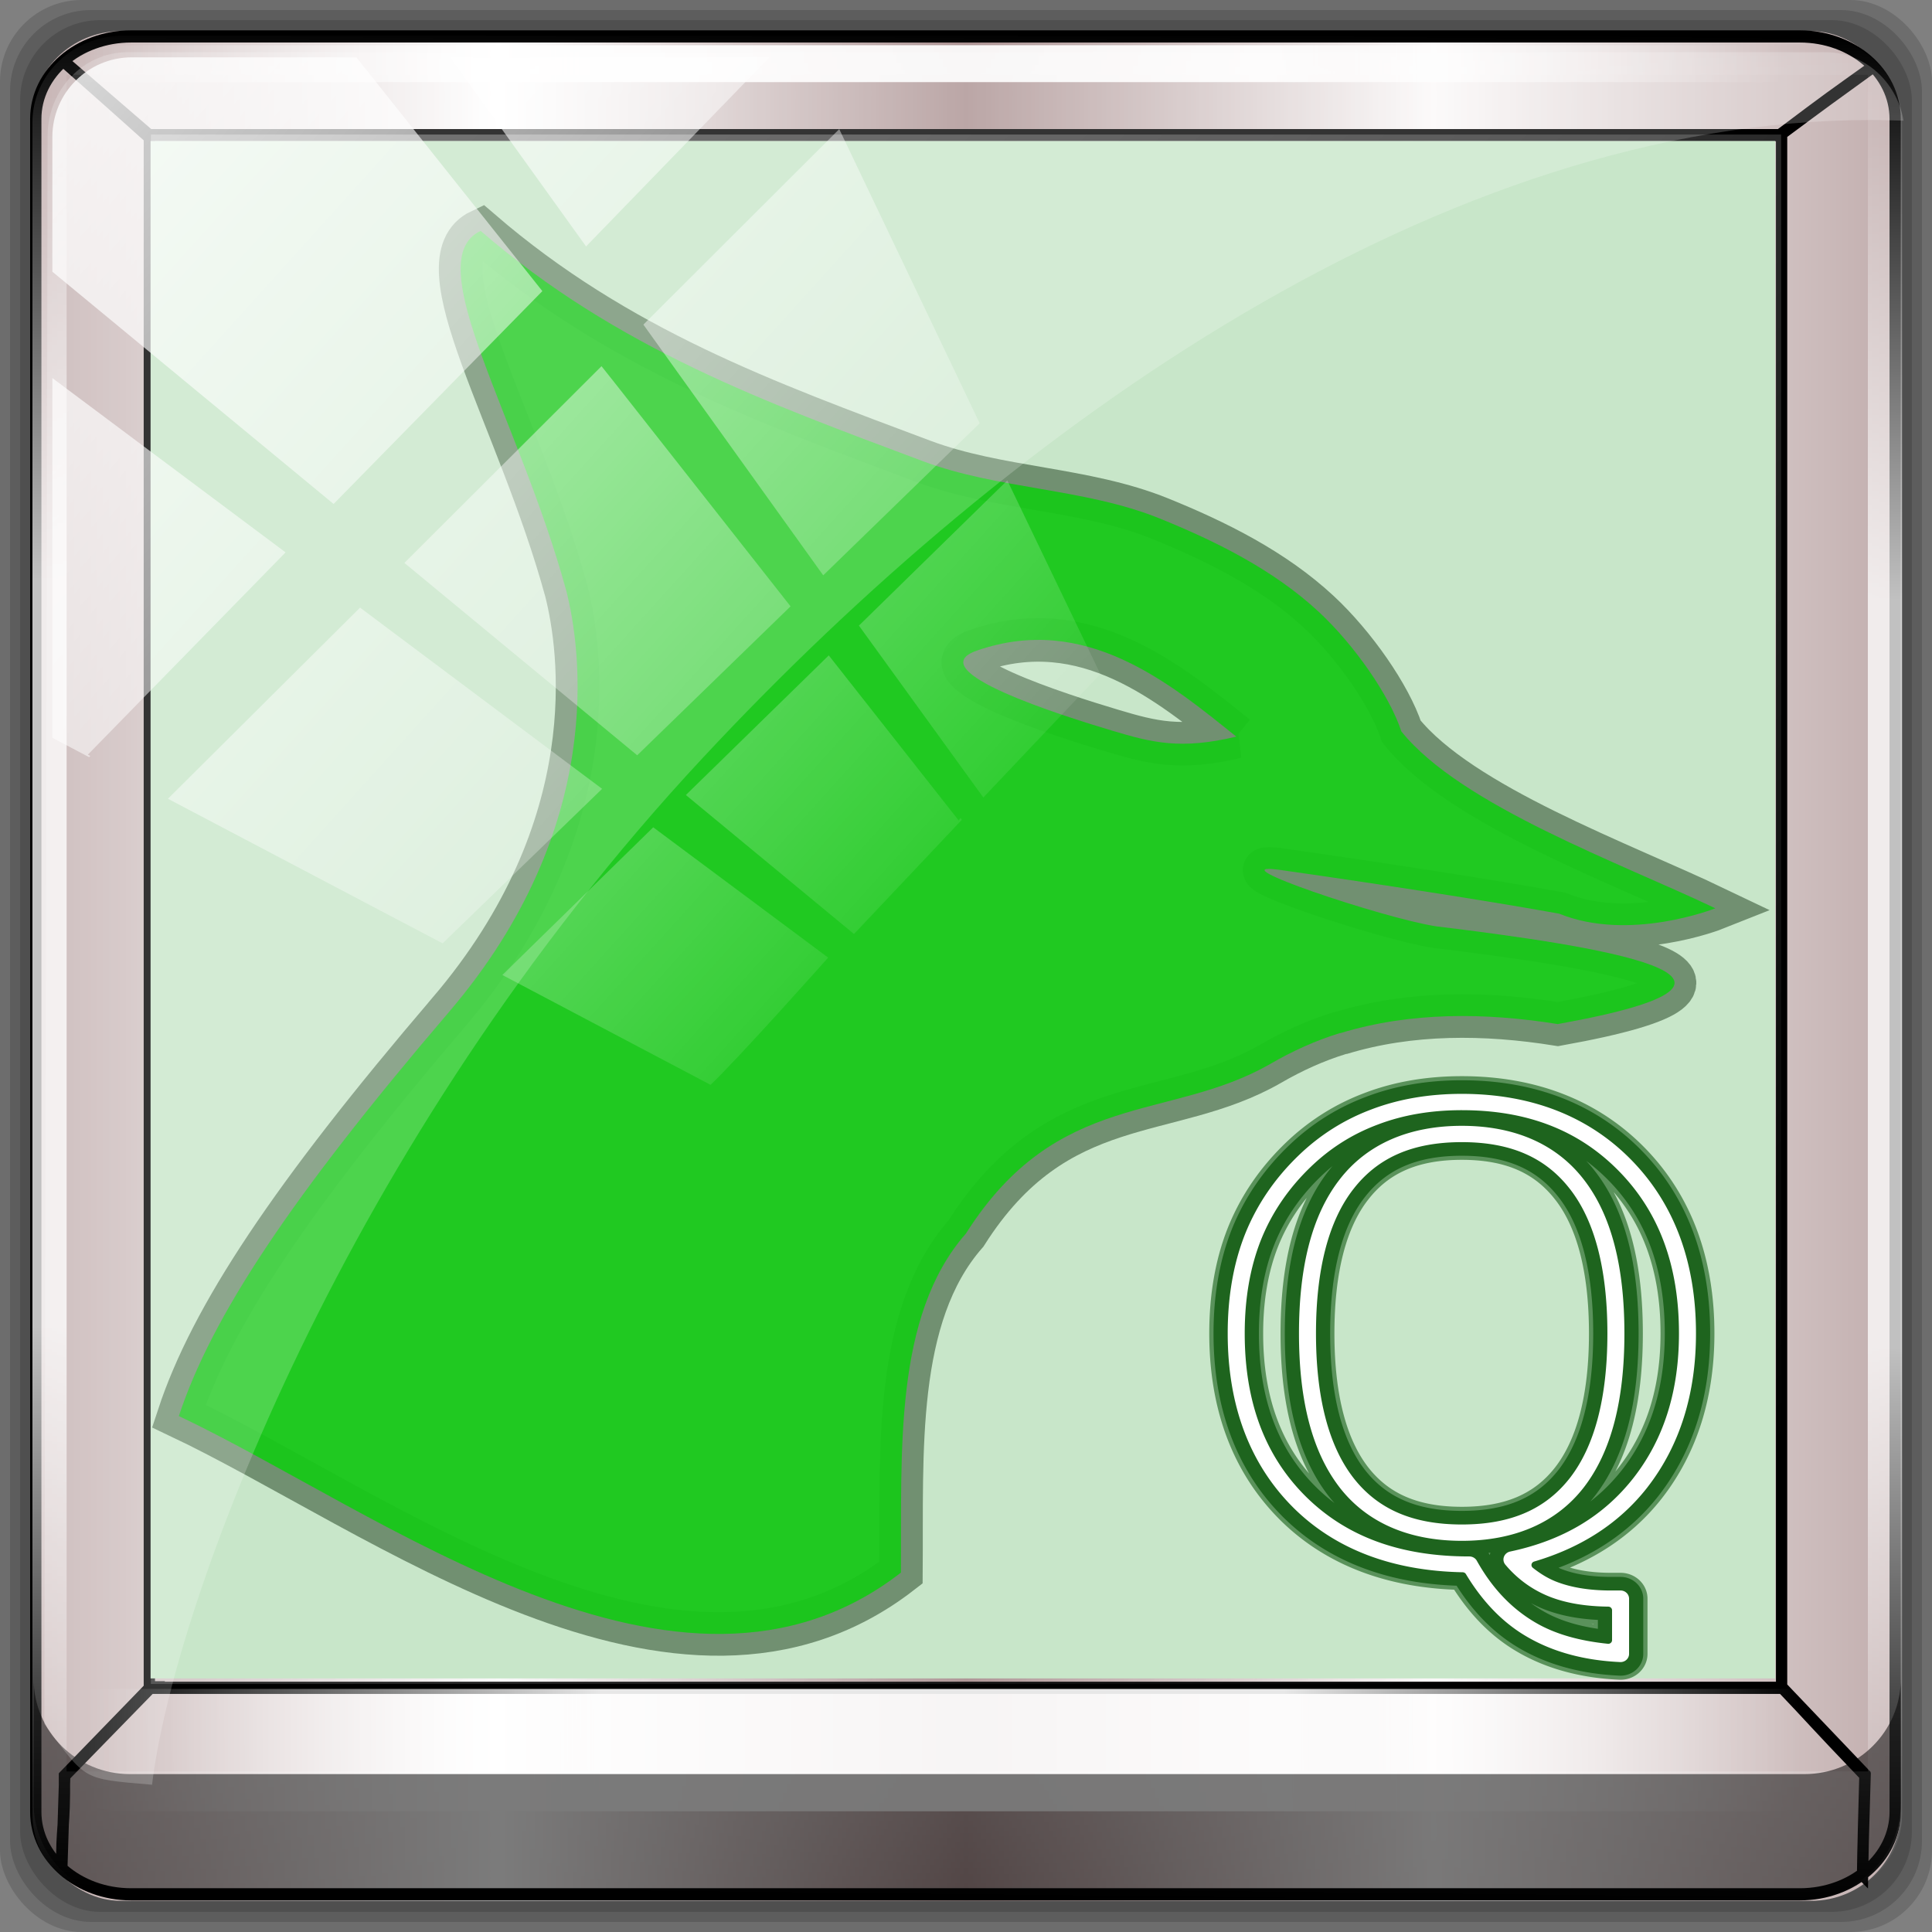 <?xml version="1.0" encoding="UTF-8" standalone="no"?>
<!-- Created with Inkscape (http://www.inkscape.org/) -->

<svg
   xmlns:dc="http://purl.org/dc/elements/1.1/"
   xmlns:cc="http://creativecommons.org/ns#"
   xmlns:rdf="http://www.w3.org/1999/02/22-rdf-syntax-ns#"
   xmlns:svg="http://www.w3.org/2000/svg"
   xmlns="http://www.w3.org/2000/svg"
   xmlns:xlink="http://www.w3.org/1999/xlink"
   xmlns:sodipodi="http://sodipodi.sourceforge.net/DTD/sodipodi-0.dtd"
   xmlns:inkscape="http://www.inkscape.org/namespaces/inkscape"
   width="96"
   height="96"
   viewBox="0 0 96 96"
   id="svg4811"
   version="1.1"
   inkscape:version="0.91 r13725"
   sodipodi:docname="qemu-launcher.svg">
  <rect x="0" y="0" width="96" height="96" fill="#808080" stroke="none"/>
  <defs
     id="defs4813">
    <linearGradient
       gradientUnits="userSpaceOnUse"
       y2="48"
       x2="94.433"
       y1="48"
       x1="1.567"
       id="linearGradient4216"
       xlink:href="#linearGradient6139-0"
       inkscape:collect="always" />
    <linearGradient
       id="linearGradient6139-0">
      <stop
         id="stop6141-2"
         offset="0"
         style="stop-color:#c1adad;stop-opacity:1;" />
      <stop
         style="stop-color:#ffffff;stop-opacity:1;"
         offset="0.25"
         id="stop6151-0" />
      <stop
         style="stop-color:#aa9090;stop-opacity:1;"
         offset="0.5"
         id="stop6147-1" />
      <stop
         id="stop6149-4"
         offset="0.75"
         style="stop-color:#fbf9f9;stop-opacity:1;" />
      <stop
         id="stop6143-4"
         offset="1"
         style="stop-color:#c1adad;stop-opacity:1;" />
    </linearGradient>
    <linearGradient
       gradientUnits="userSpaceOnUse"
       y2="90.121"
       x2="45.093"
       y1="5.266"
       x1="46.033"
       id="linearGradient4518"
       xlink:href="#linearGradient4341-9-4-5-2"
       inkscape:collect="always" />
    <linearGradient
       id="linearGradient4341-9-4-5-2">
      <stop
         id="stop4343-2-5-2-4"
         offset="0"
         style="stop-color:#ffffff;stop-opacity:0;" />
      <stop
         style="stop-color:#ffffff;stop-opacity:1;"
         offset="0.3"
         id="stop3954-0-91" />
      <stop
         id="stop3956-8-3"
         offset="0.7"
         style="stop-color:#ffffff;stop-opacity:1;" />
      <stop
         id="stop4347-6-0-8-7"
         offset="1"
         style="stop-color:#ffffff;stop-opacity:0;" />
    </linearGradient>
    <linearGradient
       gradientTransform="matrix(1,0,0,0.947,0,0.724)"
       y2="48.399"
       x2="83.689"
       y1="49.027"
       x1="6.972"
       gradientUnits="userSpaceOnUse"
       id="linearGradient4522"
       xlink:href="#linearGradient4341-9-4-5-2"
       inkscape:collect="always" />
    <linearGradient
       inkscape:collect="always"
       xlink:href="#linearGradient4387"
       id="linearGradient4385"
       x1="15.372"
       y1="13.679"
       x2="81.809"
       y2="78.651"
       gradientUnits="userSpaceOnUse" />
    <linearGradient
       id="linearGradient4387">
      <stop
         offset="0"
         style="stop-color:#c1c1c1;stop-opacity:1;"
         id="stop4389" />
      <stop
         offset="1"
         style="stop-color:#ececec;stop-opacity:0"
         id="stop4391" />
    </linearGradient>
    <linearGradient
       y2="14.514"
       x2="50.528"
       y1="-28.642"
       x1="2.771"
       gradientUnits="userSpaceOnUse"
       id="linearGradient6553"
       xlink:href="#linearGradient4213-7"
       inkscape:collect="always" />
    <linearGradient
       id="linearGradient4213-7"
       inkscape:collect="always">
      <stop
         id="stop4215-6"
         offset="0"
         style="stop-color:#ffffff;stop-opacity:1;" />
      <stop
         id="stop4217-5"
         offset="1"
         style="stop-color:#ffffff;stop-opacity:0;" />
    </linearGradient>
    <clipPath
       id="clipPath4156-4-3"
       clipPathUnits="userSpaceOnUse">
      <path
         inkscape:connector-curvature="0"
         id="path4158-0-1"
         d="m 27.046,-55.695 -14.214,13.321 0.061,0 15.653,21.771 10.231,-10.546 C 38.562,-32.302 27.468,-54.819 27.046,-55.695 Z M 9.647,-39.383 -5.241,-25.321 15.988,-7.806 26.372,-18.383 9.647,-39.383 Z m 31.491,12.951 -9.741,9.714 8.945,12.458 7.781,-7.555 -6.984,-14.617 z m -49.84,4.379 -13.754,12.982 26.283,13.846 0.061,-0.062 -0.123,-0.062 L 13.599,-5.401 -8.702,-22.053 Z m 38.015,7.401 -9.803,9.775 11.579,9.559 7.628,-7.401 -8.669,-11.009 -0.735,-0.925 z m 20.187,5.674 -7.383,7.216 6.188,8.542 5.82,-6.137 -4.626,-9.621 z m -32.195,6.322 -9.557,9.498 13.662,7.185 7.934,-7.678 -12.039,-9.004 z m 23.312,2.374 -7.107,6.938 8.363,6.907 5.361,-5.674 -0.061,-0.092 -0.092,0.123 -6.464,-8.203 z m -8.73,8.542 -7.505,7.339 10.354,5.458 c 1.397,-1.321 5.675,-6.123 5.851,-6.322 L 31.886,8.26 Z"
         style="opacity:0.6;fill:#ffffff;fill-opacity:1;stroke:none" />
    </clipPath>
    <linearGradient
       inkscape:collect="always"
       xlink:href="#linearGradient4387"
       id="linearGradient5493"
       gradientUnits="userSpaceOnUse"
       x1="15.372"
       y1="13.679"
       x2="81.809"
       y2="78.651" />
  </defs>
  <sodipodi:namedview
     id="base"
     pagecolor="#ffffff"
     bordercolor="#666666"
     borderopacity="1.0"
     inkscape:pageopacity="0.0"
     inkscape:pageshadow="2"
     inkscape:zoom="0.98994949"
     inkscape:cx="-90.842713"
     inkscape:cy="-5.2793236"
     inkscape:document-units="px"
     inkscape:current-layer="layer1"
     showgrid="false"
     units="px"
     inkscape:showpageshadow="false"
     inkscape:window-width="1280"
     inkscape:window-height="968"
     inkscape:window-x="0"
     inkscape:window-y="30"
     inkscape:window-maximized="1" />
  <g
     inkscape:label="Livello 1"
     inkscape:groupmode="layer"
     id="layer1"
     transform="translate(0,-956.362)">
    <g
       id="g4686"
       transform="translate(0,956.362)">
      <g
         id="layer2-3"
         inkscape:label="ombre-base">
        <rect
           ry="4.063"
           rx="4.063"
           y="0"
           x="0"
           height="96"
           width="96"
           id="rect4266"
           style="opacity:0.15;fill:#000000;fill-opacity:1;stroke:none" />
        <rect
           style="opacity:0.15;fill:#000000;fill-opacity:1;stroke:none"
           id="rect4240"
           width="95"
           height="95"
           x="0.5"
           y="0.5"
           rx="4.021"
           ry="4.021" />
        <rect
           ry="3.979"
           rx="3.979"
           y="1"
           x="1"
           height="94"
           width="94"
           id="rect4264"
           style="opacity:0.15;fill:#000000;fill-opacity:1;stroke:none" />
      </g>
      <g
         id="layer4"
         inkscape:label="colore-globale">
        <rect
           style="display:inline;fill:url(#linearGradient4216);fill-opacity:1;stroke:none"
           id="rect4476"
           width="92.867"
           height="92.903"
           x="1.567"
           y="1.548"
           rx="4.431"
           ry="4.381" />
      </g>
      <g
         id="layer1-4"
         inkscape:label="struttura"
         transform="translate(0,48)"
         style="display:inline">
        <g
           transform="matrix(1.108,0,0,1.095,-3.711,-52.373)"
           id="g3540">
          <g
             transform="matrix(1.005,0,0,1.005,-0.091,-0.473)"
             id="g4426">
            <g
               transform="matrix(1,0,0,0.998,-18.812,8.908)"
               id="g4403">
              <g
                 id="g3430"
                 transform="matrix(-0.935,0,0,0.507,164.917,-44.869)">
                <g
                   id="g3446"
                   transform="matrix(-0.636,0.042,-0.025,-1.052,92.672,115.534)" />
              </g>
              <g
                 transform="matrix(0.552,0,0,0.604,38.001,36.338)"
                 id="g4362" />
              <g
                 transform="matrix(1.002,0,0,0.507,-77.167,-44.966)"
                 id="g4370">
                <g
                   transform="matrix(-0.636,0.042,-0.025,-1.052,92.672,115.534)"
                   id="g4372" />
              </g>
              <g
                 id="g4395"
                 transform="matrix(-0.55,0,0,0.601,73.749,27.649)">
                <path
                   sodipodi:nodetypes="cccccccccccccccccccccccsssssssss"
                   inkscape:connector-curvature="0"
                   d="m 81.416,73.572 7.016,6.674 c -0.042,3.968 0.268,3.842 0.21,6.856 l -0.233,-6.886 -6.851,-6.554 c 0.063,0.024 -0.141,-0.09 -0.141,-0.09 z m 0.129,-116.847 -132.429,0 0,116.887 132.429,0 z m -0.007,0.182 c -0.066,-0.193 0.134,0.166 -0.13,-0.065 l 6.967,-5.577 c -3.857,3.163 -3.79,3.115 -6.836,5.642 z M -57.452,87.684 c -0.049,-2.679 -0.075,-3.505 -0.194,-7.549 l 6.717,-6.539 c -2.139,2.072 -2.545,2.57 -6.731,6.617 0.147,4.795 0.163,4.762 0.208,7.471 z m 6.627,-131.023 c -3.899,-2.687 -3.781,-2.596 -7.539,-5.12 3.566,2.367 3.495,2.295 7.539,5.12 z m 133.851,-7.365 -135.392,0 c -4.284,0 -7.733,2.769 -7.733,6.207 l 0,127.447 c 0,3.439 3.449,6.207 7.733,6.207 l 135.392,0 c 4.284,0 7.733,-2.769 7.733,-6.207 l 0,-127.447 c 0,-3.439 -3.449,-6.207 -7.733,-6.207 z"
                   style="color:#000000;font-style:normal;font-variant:normal;font-weight:normal;font-stretch:normal;font-size:medium;line-height:normal;font-family:Sans;-inkscape-font-specification:Sans;text-indent:0;text-align:start;text-decoration:none;text-decoration-line:none;letter-spacing:normal;word-spacing:normal;text-transform:none;direction:ltr;block-progression:tb;writing-mode:lr-tb;baseline-shift:baseline;text-anchor:start;display:inline;overflow:visible;visibility:visible;fill:none;stroke:#000000;stroke-width:0.916;stroke-miterlimit:4;stroke-dasharray:none;stroke-opacity:1;marker:none;enable-background:accumulate"
                   id="path4397" />
              </g>
            </g>
          </g>
          <path
             inkscape:connector-curvature="0"
             id="rect4474"
             d="m 8.858,5.617 c -2.242,0 -4.055,1.763 -4.055,3.927 l 0,76.769 c 0,2.164 1.813,3.927 4.055,3.927 l 75.736,0 c 2.242,0 4.055,-1.763 4.055,-3.927 l 0,-76.769 c 0,-2.164 -1.813,-3.927 -4.055,-3.927 l -75.736,0 z m -2.521,1.77 80.778,0 0,76.99 -80.778,0 0,-76.99 z"
             style="opacity:0.756;fill:url(#linearGradient4518);fill-opacity:1;stroke:none" />
          <path
             style="opacity:0.904;fill:url(#linearGradient4522);fill-opacity:1;stroke:none"
             d="m 8.858,6.044 c -2.242,0 -4.055,1.67 -4.055,3.719 l 0,72.706 c 0,2.049 1.813,3.719 4.055,3.719 l 75.736,0 c 2.242,0 4.055,-1.67 4.055,-3.719 l 0,-72.706 c 0,-2.049 -1.813,-3.719 -4.055,-3.719 l -75.736,0 z m -2.521,1.676 80.778,0 0,72.915 -80.778,0 0,-72.915 z"
             id="path4520"
             inkscape:connector-curvature="0" />
          <path
             inkscape:connector-curvature="0"
             id="rect4466"
             d="m 4.857,80.163 0,5.641 c 0,2.402 1.925,4.337 4.329,4.337 l 75.078,0 c 2.404,0 4.329,-1.935 4.329,-4.337 l 0,-5.641 c 0,2.402 -1.925,4.337 -4.329,4.337 l -75.078,0 c -2.404,0 -4.329,-1.935 -4.329,-4.337 z"
             style="fill:#000000;fill-opacity:0.519;stroke:none" />
        </g>
      </g>
      <g
         style="fill:url(#linearGradient4385);fill-opacity:1"
         id="layer5"
         inkscape:label="colore-interno/centro-icona">
        <rect
           style="opacity:0.4;fill:url(#linearGradient5493);fill-opacity:1;stroke:none"
           id="rect4311"
           width="81.007"
           height="76.991"
           x="7.497"
           y="6.685" />
      </g>
      <rect
         y="7.008"
         x="7.482"
         height="76.391"
         width="80.723"
         id="rect4393"
         style="opacity:1;fill:#c8e6c9;fill-opacity:1;stroke:none" />
      <path
         sodipodi:nodetypes="zccccccccccccaaacczcasc"
         inkscape:connector-curvature="0"
         id="path4649"
         d="m 22.31,50.284 c -7.878,9.218 -11.801,15.158 -13.424,20.079 9.952,4.708 24.886,16.312 35.88,7.779 0.049,-5.948 -0.38,-12.736 3.231,-16.849 4.543,-7.17 10.088,-5.542 15.106,-8.418 1.116,-0.649 2.282,-1.176 3.48,-1.543 0.01,-0.003 0.025,0.003 0.035,0 3.471,-1.057 7.18,-1.024 10.786,-0.446 12.689,-2.279 1.748,-3.909 -6.055,-4.859 -2.694,-0.425 -10.931,-3.21 -7.823,-2.812 4.226,0.597 10.29,1.52 13.948,2.185 3.509,1.425 7.76,-0.267 7.76,-0.267 C 80.589,42.908 72.591,40.036 69.633,36.343 69.05,34.566 67.297,32.046 65.536,30.409 63.297,28.328 60.462,26.912 57.629,25.765 53.882,24.25 49.629,24.33 45.845,22.911 38.116,20.011 30.705,17.353 23.881,11.472 c -3.12,1.476 1.897,9.243 4.263,17.906 0.714,2.827 2.044,11.687 -5.834,20.905 z M 61.431,36.602 c -2.763,0.662 -4.188,0.296 -6.157,-0.292 -2.499,-0.747 -9.609,-2.981 -6.736,-3.981 5.396,-1.879 9.575,1.611 12.892,4.273 z"
         style="opacity:0.465;fill:none;fill-opacity:1;stroke:#0e2f0e;stroke-width:2.165;stroke-miterlimit:4;stroke-dasharray:none;stroke-opacity:1" />
      <path
         style="opacity:0.953;fill:#19c71a;fill-opacity:1;stroke:none;stroke-width:0.95;stroke-opacity:1"
         d="m 22.31,50.284 c -7.878,9.218 -11.801,15.158 -13.424,20.079 9.952,4.708 24.886,16.312 35.88,7.779 0.049,-5.948 -0.38,-12.736 3.231,-16.849 4.543,-7.17 10.088,-5.542 15.106,-8.418 1.116,-0.649 2.282,-1.176 3.48,-1.543 0.01,-0.003 0.025,0.003 0.035,0 3.471,-1.057 7.18,-1.024 10.786,-0.446 12.689,-2.279 1.748,-3.909 -6.055,-4.859 -2.694,-0.425 -10.931,-3.21 -7.823,-2.812 4.226,0.597 10.29,1.52 13.948,2.185 3.509,1.425 7.76,-0.267 7.76,-0.267 C 80.589,42.908 72.591,40.036 69.633,36.343 69.05,34.566 67.297,32.046 65.536,30.409 63.297,28.328 60.462,26.912 57.629,25.765 53.882,24.25 49.629,24.33 45.845,22.911 38.116,20.011 30.705,17.353 23.881,11.472 c -3.12,1.476 1.897,9.243 4.263,17.906 0.714,2.827 2.044,11.687 -5.834,20.905 z M 61.431,36.602 c -2.763,0.662 -4.188,0.296 -6.157,-0.292 -2.499,-0.747 -9.609,-2.981 -6.736,-3.981 5.396,-1.879 9.575,1.611 12.892,4.273 z"
         id="path3499-9-7"
         inkscape:connector-curvature="0"
         sodipodi:nodetypes="zccccccccccccaaacczcasc" />
      <g
         style="stroke:#1e641e;stroke-opacity:1"
         transform="matrix(0.47,0,0,0.451,53.484,46.878)"
         id="g4624">
        <g
           style="font-style:normal;font-variant:normal;font-weight:normal;font-stretch:normal;font-size:77.453px;line-height:125%;font-family:'DejaVu Serif';-inkscape-font-specification:'DejaVu Serif';letter-spacing:0px;word-spacing:0px;opacity:0.644;fill:none;fill-opacity:1;stroke:#1e641e;stroke-width:3.562;stroke-linecap:butt;stroke-linejoin:round;stroke-miterlimit:4;stroke-dasharray:none;stroke-opacity:1"
           id="g4620"
           transform="matrix(0.87,0,0,0.87,2.191,10.148)">
          <path
             style="color:#000000;font-style:normal;font-variant:normal;font-weight:normal;font-stretch:normal;font-size:medium;line-height:125%;font-family:'DejaVu Serif';-inkscape-font-specification:'DejaVu Serif';text-indent:0;text-align:start;text-decoration:none;text-decoration-line:none;text-decoration-style:solid;text-decoration-color:#000000;letter-spacing:0px;word-spacing:0px;text-transform:none;direction:ltr;block-progression:tb;writing-mode:lr-tb;baseline-shift:baseline;text-anchor:start;white-space:normal;clip-rule:nonzero;display:inline;overflow:visible;visibility:visible;opacity:1;isolation:auto;mix-blend-mode:normal;color-interpolation:sRGB;color-interpolation-filters:linearRGB;solid-color:#000000;solid-opacity:1;fill:none;fill-opacity:1;fill-rule:nonzero;stroke:#1e641e;stroke-width:3.562;stroke-linecap:butt;stroke-linejoin:round;stroke-miterlimit:4;stroke-dasharray:none;stroke-dashoffset:0;stroke-opacity:1;color-rendering:auto;image-rendering:auto;shape-rendering:auto;text-rendering:auto;enable-background:accumulate"
             d="m 44.326,6.928 c -4.041,0 -7.763,0.657 -11.131,1.992 -0.002,7.438e-4 -0.004,0.001 -0.006,0.002 -0.001,5.192e-4 -0.003,0.001 -0.004,0.002 -3.364,1.31 -6.37,3.286 -8.977,5.893 -2.962,2.962 -5.193,6.362 -6.654,10.162 a 1.494,1.494 0 0 0 -0.002,0.006 c -1.436,3.777 -2.139,8.034 -2.139,12.746 0,9.186 2.687,16.745 8.094,22.365 a 1.494,1.494 0 0 0 0.002,0.004 c 5.239,5.42 12.339,8.158 20.91,8.33 1.959,3.391 4.407,6.143 7.441,8.014 3.295,2.042 7.218,3.148 11.682,3.359 a 1.494,1.494 0 0 0 1.564,-1.492 l 0,-6.996 a 1.494,1.494 0 0 0 -1.494,-1.494 l -1.172,0 c -2.602,0 -4.765,-0.384 -6.506,-1.098 -0.996,-0.414 -1.871,-0.995 -2.689,-1.67 5.766,-1.766 10.537,-4.922 14.023,-9.594 a 1.494,1.494 0 0 0 0.002,-0.004 c 3.99,-5.373 5.967,-12.009 5.967,-19.725 0,-9.085 -2.648,-16.608 -7.969,-22.275 C 59.951,9.79 52.847,6.928 44.326,6.928 Z m 0,2.986 c 7.868,0 13.999,2.51 18.766,7.586 4.764,5.074 7.158,11.717 7.158,20.23 0,7.211 -1.803,13.131 -5.377,17.943 -3.572,4.785 -8.419,7.829 -14.779,9.227 a 1.494,1.494 0 0 0 -0.842,2.396 c 1.506,1.869 3.375,3.284 5.543,4.186 a 1.494,1.494 0 0 0 0.008,0.004 c 2.106,0.864 4.562,1.265 7.316,1.297 l 0,3.789 c -3.33,-0.355 -6.272,-1.174 -8.686,-2.67 a 1.494,1.494 0 0 0 -0.004,-0.002 c -2.782,-1.716 -5.066,-4.214 -6.879,-7.602 a 1.494,1.494 0 0 0 -1.318,-0.789 c -8.343,0 -14.748,-2.494 -19.574,-7.486 -4.828,-5.02 -7.258,-11.68 -7.258,-20.293 0,-4.413 0.658,-8.297 1.943,-11.68 l 0.002,-0.004 c 1.312,-3.409 3.29,-6.435 5.975,-9.119 2.333,-2.333 4.972,-4.062 7.957,-5.223 a 1.494,1.494 0 0 0 0.01,-0.004 c 2.983,-1.184 6.318,-1.787 10.039,-1.787 z m 0,1.061 c -6.544,0 -11.802,2.359 -15.232,6.996 -3.431,4.613 -5.02,11.228 -5.02,19.76 0,8.509 1.592,15.125 5.02,19.76 a 1.494,1.494 0 0 0 0.002,0.004 c 3.432,4.612 8.688,6.955 15.23,6.955 6.518,0 11.761,-2.344 15.191,-6.955 a 1.494,1.494 0 0 0 0.002,-0.004 c 3.428,-4.635 5.02,-11.251 5.02,-19.76 0,-8.532 -1.589,-15.147 -5.02,-19.76 l -0.002,-0.002 C 56.089,13.334 50.846,10.975 44.326,10.975 Z m 0,2.986 c 5.834,0 9.917,1.901 12.791,5.787 a 1.494,1.494 0 0 0 0.004,0.002 c 2.871,3.859 4.432,9.823 4.432,17.98 0,8.132 -1.56,14.097 -4.436,17.984 -2.872,3.858 -6.958,5.748 -12.791,5.748 -5.86,0 -9.959,-1.892 -12.83,-5.748 -2.875,-3.887 -4.436,-9.853 -4.436,-17.984 0,-8.157 1.56,-14.122 4.432,-17.98 a 1.494,1.494 0 0 0 0.004,-0.002 c 2.873,-3.884 6.97,-5.787 12.83,-5.787 z"
             id="path4622"
             inkscape:connector-curvature="0" />
        </g>
        <g
           transform="matrix(0.87,0,0,0.87,2.191,10.148)"
           id="g4616"
           style="font-style:normal;font-variant:normal;font-weight:normal;font-stretch:normal;font-size:77.453px;line-height:125%;font-family:'DejaVu Serif';-inkscape-font-specification:'DejaVu Serif';letter-spacing:0px;word-spacing:0px;fill:none;fill-opacity:1;stroke:#1e641e;stroke-width:2.528;stroke-linecap:butt;stroke-linejoin:round;stroke-miterlimit:4;stroke-dasharray:none;stroke-opacity:1">
          <path
             inkscape:connector-curvature="0"
             id="path4618"
             d="m 44.326,6.928 c -4.041,0 -7.763,0.657 -11.131,1.992 -0.002,7.438e-4 -0.004,0.001 -0.006,0.002 -0.001,5.192e-4 -0.003,0.001 -0.004,0.002 -3.364,1.31 -6.37,3.286 -8.977,5.893 -2.962,2.962 -5.193,6.362 -6.654,10.162 a 1.494,1.494 0 0 0 -0.002,0.006 c -1.436,3.777 -2.139,8.034 -2.139,12.746 0,9.186 2.687,16.745 8.094,22.365 a 1.494,1.494 0 0 0 0.002,0.004 c 5.239,5.42 12.339,8.158 20.91,8.33 1.959,3.391 4.407,6.143 7.441,8.014 3.295,2.042 7.218,3.148 11.682,3.359 a 1.494,1.494 0 0 0 1.564,-1.492 l 0,-6.996 a 1.494,1.494 0 0 0 -1.494,-1.494 l -1.172,0 c -2.602,0 -4.765,-0.384 -6.506,-1.098 -0.996,-0.414 -1.871,-0.995 -2.689,-1.67 5.766,-1.766 10.537,-4.922 14.023,-9.594 a 1.494,1.494 0 0 0 0.002,-0.004 c 3.99,-5.373 5.967,-12.009 5.967,-19.725 0,-9.085 -2.648,-16.608 -7.969,-22.275 C 59.951,9.79 52.847,6.928 44.326,6.928 Z m 0,2.986 c 7.868,0 13.999,2.51 18.766,7.586 4.764,5.074 7.158,11.717 7.158,20.23 0,7.211 -1.803,13.131 -5.377,17.943 -3.572,4.785 -8.419,7.829 -14.779,9.227 a 1.494,1.494 0 0 0 -0.842,2.396 c 1.506,1.869 3.375,3.284 5.543,4.186 a 1.494,1.494 0 0 0 0.008,0.004 c 2.106,0.864 4.562,1.265 7.316,1.297 l 0,3.789 c -3.33,-0.355 -6.272,-1.174 -8.686,-2.67 a 1.494,1.494 0 0 0 -0.004,-0.002 c -2.782,-1.716 -5.066,-4.214 -6.879,-7.602 a 1.494,1.494 0 0 0 -1.318,-0.789 c -8.343,0 -14.748,-2.494 -19.574,-7.486 -4.828,-5.02 -7.258,-11.68 -7.258,-20.293 0,-4.413 0.658,-8.297 1.943,-11.68 l 0.002,-0.004 c 1.312,-3.409 3.29,-6.435 5.975,-9.119 2.333,-2.333 4.972,-4.062 7.957,-5.223 a 1.494,1.494 0 0 0 0.01,-0.004 c 2.983,-1.184 6.318,-1.787 10.039,-1.787 z m 0,1.061 c -6.544,0 -11.802,2.359 -15.232,6.996 -3.431,4.613 -5.02,11.228 -5.02,19.76 0,8.509 1.592,15.125 5.02,19.76 a 1.494,1.494 0 0 0 0.002,0.004 c 3.432,4.612 8.688,6.955 15.23,6.955 6.518,0 11.761,-2.344 15.191,-6.955 a 1.494,1.494 0 0 0 0.002,-0.004 c 3.428,-4.635 5.02,-11.251 5.02,-19.76 0,-8.532 -1.589,-15.147 -5.02,-19.76 l -0.002,-0.002 C 56.089,13.334 50.846,10.975 44.326,10.975 Z m 0,2.986 c 5.834,0 9.917,1.901 12.791,5.787 a 1.494,1.494 0 0 0 0.004,0.002 c 2.871,3.859 4.432,9.823 4.432,17.98 0,8.132 -1.56,14.097 -4.436,17.984 -2.872,3.858 -6.958,5.748 -12.791,5.748 -5.86,0 -9.959,-1.892 -12.83,-5.748 -2.875,-3.887 -4.436,-9.853 -4.436,-17.984 0,-8.157 1.56,-14.122 4.432,-17.98 a 1.494,1.494 0 0 0 0.004,-0.002 c 2.873,-3.884 6.97,-5.787 12.83,-5.787 z"
             style="color:#000000;font-style:normal;font-variant:normal;font-weight:normal;font-stretch:normal;font-size:medium;line-height:125%;font-family:'DejaVu Serif';-inkscape-font-specification:'DejaVu Serif';text-indent:0;text-align:start;text-decoration:none;text-decoration-line:none;text-decoration-style:solid;text-decoration-color:#000000;letter-spacing:0px;word-spacing:0px;text-transform:none;direction:ltr;block-progression:tb;writing-mode:lr-tb;baseline-shift:baseline;text-anchor:start;white-space:normal;clip-rule:nonzero;display:inline;overflow:visible;visibility:visible;opacity:1;isolation:auto;mix-blend-mode:normal;color-interpolation:sRGB;color-interpolation-filters:linearRGB;solid-color:#000000;solid-opacity:1;fill:none;fill-opacity:1;fill-rule:nonzero;stroke:#1e641e;stroke-width:2.528;stroke-linecap:butt;stroke-linejoin:round;stroke-miterlimit:4;stroke-dasharray:none;stroke-dashoffset:0;stroke-opacity:1;color-rendering:auto;image-rendering:auto;shape-rendering:auto;text-rendering:auto;enable-background:accumulate" />
        </g>
        <g
           style="font-style:normal;font-variant:normal;font-weight:normal;font-stretch:normal;font-size:77.453px;line-height:125%;font-family:'DejaVu Serif';-inkscape-font-specification:'DejaVu Serif';letter-spacing:0px;word-spacing:0px;fill:#430461;fill-opacity:1;stroke:#1e641e;stroke-width:2.987;stroke-linecap:butt;stroke-linejoin:round;stroke-miterlimit:4;stroke-dasharray:none;stroke-opacity:1"
           id="text4607"
           transform="matrix(0.87,0,0,0.87,2.191,10.148)">
          <path
             style="color:#000000;font-style:normal;font-variant:normal;font-weight:normal;font-stretch:normal;font-size:medium;line-height:125%;font-family:'DejaVu Serif';-inkscape-font-specification:'DejaVu Serif';text-indent:0;text-align:start;text-decoration:none;text-decoration-line:none;text-decoration-style:solid;text-decoration-color:#000000;letter-spacing:0px;word-spacing:0px;text-transform:none;direction:ltr;block-progression:tb;writing-mode:lr-tb;baseline-shift:baseline;text-anchor:start;white-space:normal;clip-rule:nonzero;display:inline;overflow:visible;visibility:visible;opacity:1;isolation:auto;mix-blend-mode:normal;color-interpolation:sRGB;color-interpolation-filters:linearRGB;solid-color:#000000;solid-opacity:1;fill:#ffffff;fill-opacity:1;fill-rule:nonzero;stroke:#1e641e;stroke-width:0.919;stroke-linecap:butt;stroke-linejoin:round;stroke-miterlimit:4;stroke-dasharray:none;stroke-dashoffset:0;stroke-opacity:1;color-rendering:auto;image-rendering:auto;shape-rendering:auto;text-rendering:auto;enable-background:accumulate"
             d="m 44.326,6.928 c -4.041,0 -7.763,0.657 -11.131,1.992 -0.002,7.438e-4 -0.004,0.001 -0.006,0.002 -0.001,5.192e-4 -0.003,0.001 -0.004,0.002 -3.364,1.31 -6.37,3.286 -8.977,5.893 -2.962,2.962 -5.193,6.362 -6.654,10.162 a 1.494,1.494 0 0 0 -0.002,0.006 c -1.436,3.777 -2.139,8.034 -2.139,12.746 0,9.186 2.687,16.745 8.094,22.365 a 1.494,1.494 0 0 0 0.002,0.004 c 5.239,5.42 12.339,8.158 20.91,8.33 1.959,3.391 4.407,6.143 7.441,8.014 3.295,2.042 7.218,3.148 11.682,3.359 a 1.494,1.494 0 0 0 1.564,-1.492 l 0,-6.996 a 1.494,1.494 0 0 0 -1.494,-1.494 l -1.172,0 c -2.602,0 -4.765,-0.384 -6.506,-1.098 -0.996,-0.414 -1.871,-0.995 -2.689,-1.67 5.766,-1.766 10.537,-4.922 14.023,-9.594 a 1.494,1.494 0 0 0 0.002,-0.004 c 3.99,-5.373 5.967,-12.009 5.967,-19.725 0,-9.085 -2.648,-16.608 -7.969,-22.275 C 59.951,9.79 52.847,6.928 44.326,6.928 Z m 0,2.986 c 7.868,0 13.999,2.51 18.766,7.586 4.764,5.074 7.158,11.717 7.158,20.23 0,7.211 -1.803,13.131 -5.377,17.943 -3.572,4.785 -8.419,7.829 -14.779,9.227 a 1.494,1.494 0 0 0 -0.842,2.396 c 1.506,1.869 3.375,3.284 5.543,4.186 a 1.494,1.494 0 0 0 0.008,0.004 c 2.106,0.864 4.562,1.265 7.316,1.297 l 0,3.789 c -3.33,-0.355 -6.272,-1.174 -8.686,-2.67 a 1.494,1.494 0 0 0 -0.004,-0.002 c -2.782,-1.716 -5.066,-4.214 -6.879,-7.602 a 1.494,1.494 0 0 0 -1.318,-0.789 c -8.343,0 -14.748,-2.494 -19.574,-7.486 -4.828,-5.02 -7.258,-11.68 -7.258,-20.293 0,-4.413 0.658,-8.297 1.943,-11.68 l 0.002,-0.004 c 1.312,-3.409 3.29,-6.435 5.975,-9.119 2.333,-2.333 4.972,-4.062 7.957,-5.223 a 1.494,1.494 0 0 0 0.01,-0.004 c 2.983,-1.184 6.318,-1.787 10.039,-1.787 z m 0,1.061 c -6.544,0 -11.802,2.359 -15.232,6.996 -3.431,4.613 -5.02,11.228 -5.02,19.76 0,8.509 1.592,15.125 5.02,19.76 a 1.494,1.494 0 0 0 0.002,0.004 c 3.432,4.612 8.688,6.955 15.23,6.955 6.518,0 11.761,-2.344 15.191,-6.955 a 1.494,1.494 0 0 0 0.002,-0.004 c 3.428,-4.635 5.02,-11.251 5.02,-19.76 0,-8.532 -1.589,-15.147 -5.02,-19.76 l -0.002,-0.002 C 56.089,13.334 50.846,10.975 44.326,10.975 Z m 0,2.986 c 5.834,0 9.917,1.901 12.791,5.787 a 1.494,1.494 0 0 0 0.004,0.002 c 2.871,3.859 4.432,9.823 4.432,17.98 0,8.132 -1.56,14.097 -4.436,17.984 -2.872,3.858 -6.958,5.748 -12.791,5.748 -5.86,0 -9.959,-1.892 -12.83,-5.748 -2.875,-3.887 -4.436,-9.853 -4.436,-17.984 0,-8.157 1.56,-14.122 4.432,-17.98 a 1.494,1.494 0 0 0 0.004,-0.002 c 2.873,-3.884 6.97,-5.787 12.83,-5.787 z"
             id="path4612"
             inkscape:connector-curvature="0" />
        </g>
      </g>
      <g
         transform="translate(0.602,0.805)"
         id="layer7"
         inkscape:label="luci-superiori">
        <path
           sodipodi:nodetypes="ssccsscss"
           style="opacity:0.2;fill:#ffffff;fill-opacity:1;stroke:none"
           d="M 5.746,1.787 C 3.546,1.787 1.768,3.647 1.764,5.943 L 1.6,84.855 c 2.112,2.844 1.838,2.719 5.354,3.022 C 8.006,79.014 16.428,56.045 34.331,36.839 49.801,20.243 71.107,5.158 92.385,5.158 c 0.539,0 1.063,0.022 1.599,0.033 C 93.65,3.252 92.052,1.787 90.096,1.787 Z"
           id="rect4190"
           inkscape:connector-curvature="0" />
        <rect
           transform="matrix(0.999,0,0,1,0.002,32.043)"
           style="opacity:0.8;fill:url(#linearGradient6553);fill-opacity:1;stroke:none"
           id="rect4146"
           width="92"
           height="92"
           x="2"
           y="-30"
           rx="3.957"
           ry="3.957"
           clip-path="url(#clipPath4156-4-3)" />
      </g>
    </g>
  </g>
</svg>
